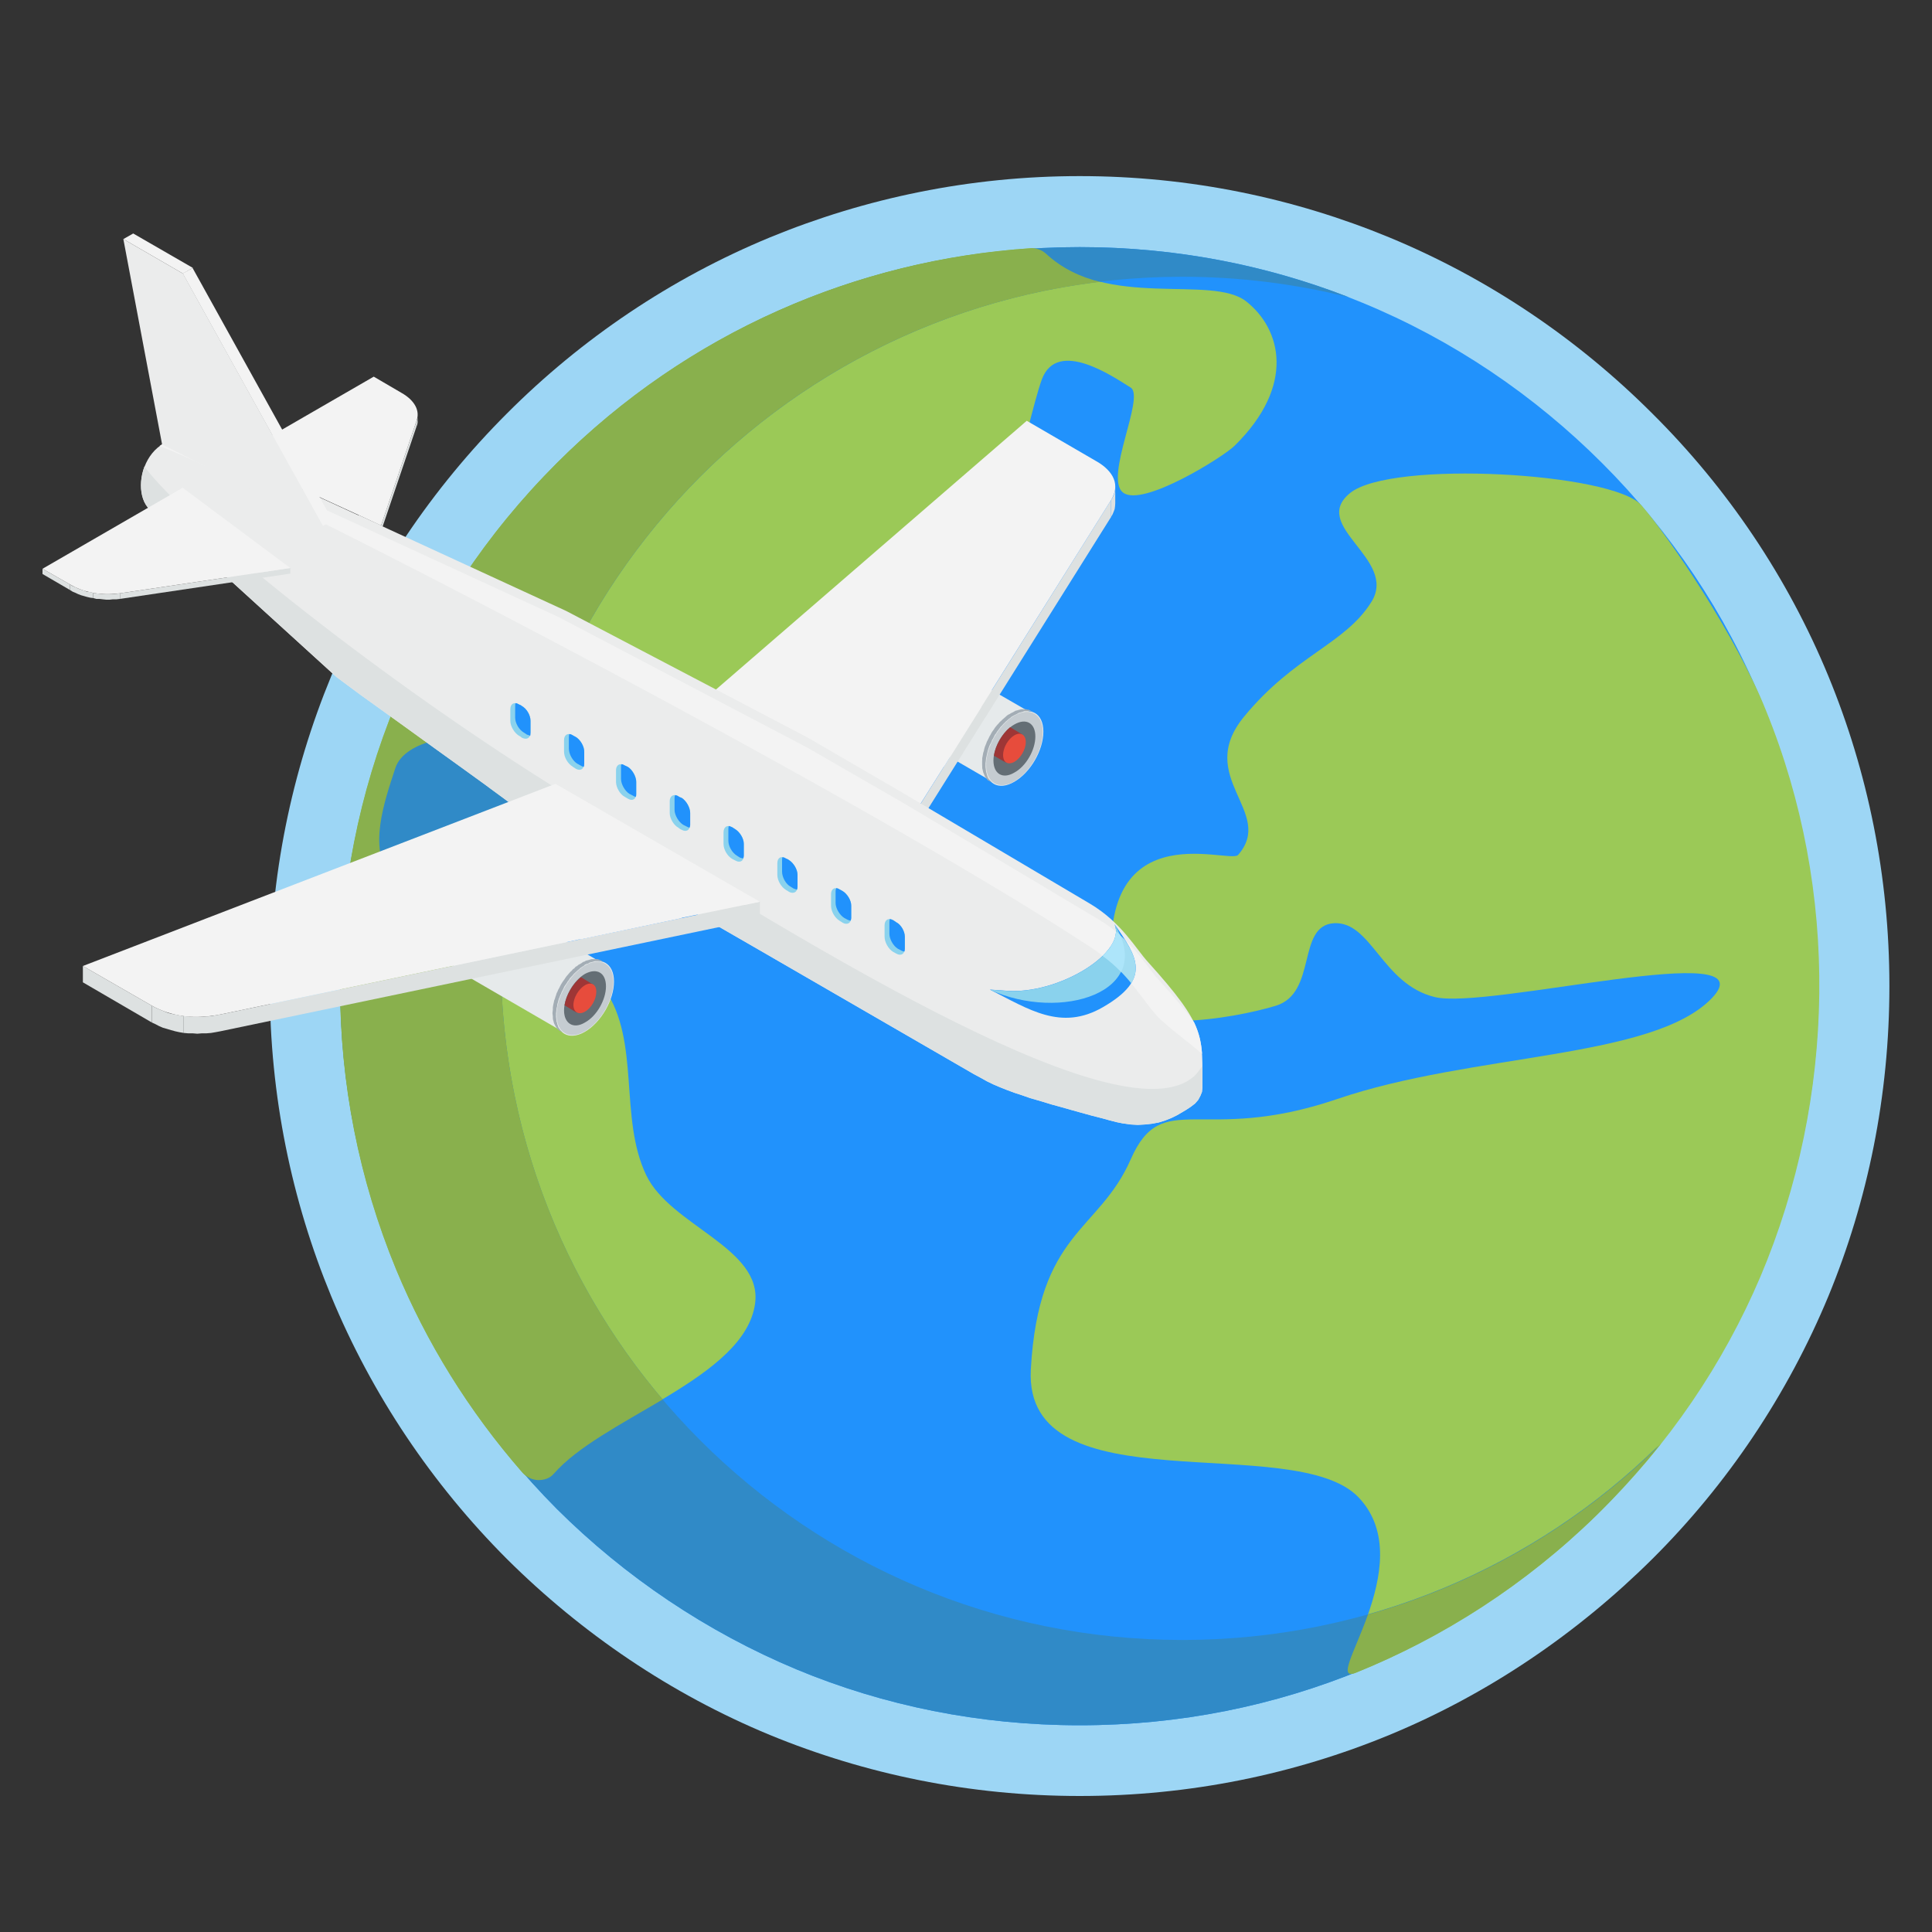 <?xml version="1.0" encoding="utf-8"?>
<!-- Generator: Adobe Illustrator 16.0.0, SVG Export Plug-In . SVG Version: 6.00 Build 0)  -->
<!DOCTYPE svg PUBLIC "-//W3C//DTD SVG 1.1//EN" "http://www.w3.org/Graphics/SVG/1.1/DTD/svg11.dtd">
<svg version="1.1" id="Layer_1" xmlns="http://www.w3.org/2000/svg" xmlns:xlink="http://www.w3.org/1999/xlink" x="0px" y="0px"
	 width="20px" height="20px" viewBox="0 0 20 20" enable-background="new 0 0 20 20" xml:space="preserve">
<rect x="0" y="0" width="20" height="20" fill="#333333" stroke="none"/>
<g>
	<g>
		<path fill-rule="evenodd" clip-rule="evenodd" fill="#9DD6F5" d="M17.105,4.281c-0.776-0.776-1.698-1.399-2.722-1.823
			c-0.986-0.407-2.068-0.635-3.206-0.635c-1.136,0-2.22,0.228-3.208,0.635C6.946,2.881,6.022,3.504,5.247,4.281
			C4.475,5.053,3.85,5.975,3.428,7.001C3.02,7.989,2.793,9.073,2.793,10.207c0,1.138,0.227,2.222,0.635,3.21
			c0.422,1.021,1.047,1.948,1.819,2.721c0.775,0.771,1.699,1.399,2.722,1.822c0.989,0.407,2.072,0.632,3.208,0.632
			c1.138,0,2.22-0.225,3.206-0.632c1.023-0.423,1.945-1.051,2.722-1.822c0.776-0.772,1.399-1.699,1.823-2.721
			c0.407-0.988,0.631-2.072,0.631-3.21c0-1.134-0.224-2.218-0.631-3.206C18.505,5.975,17.882,5.053,17.105,4.281z"/>
		<g>
			<path fill-rule="evenodd" clip-rule="evenodd" fill="#2192FC" d="M16.587,4.796c-0.706-0.706-1.545-1.275-2.481-1.661
				c-0.903-0.374-1.892-0.577-2.928-0.577c-1.039,0-2.027,0.204-2.928,0.577C7.315,3.521,6.472,4.09,5.767,4.796
				C5.061,5.502,4.492,6.349,4.105,7.284c-0.374,0.901-0.582,1.889-0.582,2.923c0,1.043,0.208,2.026,0.582,2.928
				c0.386,0.938,0.955,1.777,1.661,2.487c0.706,0.702,1.549,1.271,2.483,1.661c0.901,0.374,1.889,0.577,2.928,0.577
				c1.036,0,2.024-0.203,2.928-0.577c0.937-0.391,1.775-0.959,2.481-1.661c0.706-0.71,1.278-1.549,1.661-2.487
				c0.373-0.901,0.581-1.885,0.581-2.928c0-1.034-0.208-2.022-0.581-2.923C17.865,6.349,17.293,5.502,16.587,4.796z"/>
			<path fill-rule="evenodd" clip-rule="evenodd" fill="#9BC957" d="M16.993,5.232c0.283,0.324,0.988,1.366,1.288,2.122
				c0.382,0.938,0.564,1.935,0.552,2.936s-0.216,1.997-0.61,2.928c-0.382,0.897-0.946,1.736-1.69,2.463
				c-0.743,0.727-1.595,1.271-2.498,1.636c-0.378,0.149,0.691-1.117,0.031-1.814c-0.662-0.702-3.471,0.112-3.395-1.325
				c0.079-1.433,0.704-1.424,1.034-2.176c0.33-0.751,0.727-0.146,2.132-0.623c1.404-0.481,3.272-0.411,3.884-1.046
				c0.61-0.64-2.33,0.125-2.87-0.012c-0.544-0.133-0.654-0.785-1.042-0.764c-0.389,0.025-0.169,0.723-0.603,0.855
				s-1.599,0.336-1.669-0.158c-0.274-1.898,1.191-1.3,1.28-1.404c0.389-0.444-0.458-0.802,0.063-1.433
				c0.523-0.636,1.045-0.748,1.318-1.188c0.274-0.444-0.644-0.781-0.222-1.125C14.4,4.759,16.703,4.892,16.993,5.232z"/>
		</g>
		<path fill-rule="evenodd" clip-rule="evenodd" fill="#9BC957" d="M10.665,2.57C8.879,2.69,7.126,3.43,5.762,4.796
			C5.029,5.531,4.475,6.374,4.101,7.275c-0.774,1.873-0.774,3.994,0,5.867c0.312,0.752,0.748,1.462,1.31,2.105
			c0.042,0.046,0.096,0.071,0.158,0.075c0.064,0,0.122-0.017,0.164-0.066c0.508-0.586,1.983-0.992,2.084-1.765
			c0.075-0.573-0.876-0.802-1.127-1.325c-0.285-0.594-0.058-1.383-0.428-1.922C5.88,9.68,4.427,9.625,4.033,9.073
			C3.817,8.766,3.975,8.309,4.091,7.956c0.048-0.158,0.234-0.249,0.393-0.287c0.224-0.058,0.463,0.004,0.693,0.008
			c0.015,0,2.182-0.328,2.847-0.619C8.692,6.772,8.325,6.391,8.617,6.27C8.91,6.15,9.369,7.034,9.822,6.644
			c0.45-0.391,0.803-2.28,0.963-2.716c0.162-0.436,0.76-0.013,0.918,0.083c0.157,0.091-0.278,0.934-0.077,1.088
			c0.201,0.158,1.051-0.378,1.156-0.486c0.636-0.627,0.478-1.208,0.121-1.491c-0.357-0.287-1.447,0.091-2.075-0.495
			C10.783,2.586,10.727,2.566,10.665,2.57z"/>
		<path fill-rule="evenodd" clip-rule="evenodd" fill="#308AC7" d="M13.964,3.077c-0.863-0.336-1.802-0.519-2.786-0.519
			c-1.039,0-2.027,0.204-2.928,0.577C7.315,3.521,6.472,4.09,5.767,4.796C5.061,5.502,4.492,6.349,4.105,7.284
			c-0.374,0.901-0.582,1.889-0.582,2.923c0,1.043,0.208,2.026,0.582,2.928c0.386,0.938,0.955,1.777,1.661,2.487
			c0.706,0.702,1.549,1.271,2.483,1.661c0.901,0.374,1.889,0.577,2.928,0.577c1.036,0,2.024-0.203,2.928-0.577
			c0.937-0.391,1.775-0.959,2.481-1.661c0.207-0.207,0.402-0.428,0.581-0.656c-1.271,1.246-3.009,2.011-4.928,2.011
			c-3.897,0-7.055-3.156-7.055-7.056c0-3.895,3.158-7.056,7.055-7.056C12.834,2.865,13.412,2.939,13.964,3.077z"/>
		<path fill-rule="evenodd" clip-rule="evenodd" fill="#89B04D" d="M10.665,2.57C8.879,2.69,7.126,3.43,5.762,4.796
			C5.029,5.527,4.475,6.374,4.101,7.275c-0.774,1.873-0.774,3.994,0,5.867c0.312,0.752,0.748,1.462,1.31,2.105
			c0.042,0.046,0.096,0.071,0.158,0.075c0.064,0,0.122-0.017,0.164-0.066c0.243-0.278,0.7-0.515,1.127-0.769
			C5.814,13.255,5.185,11.66,5.185,9.92c0-0.083,0.002-0.17,0.004-0.253C4.716,9.509,4.234,9.355,4.033,9.069
			c-0.216-0.303-0.058-0.76,0.058-1.113c0.048-0.158,0.234-0.249,0.393-0.287c0.224-0.058,0.463,0.004,0.693,0.008
			c0.004,0,0.158-0.025,0.393-0.062c0.868-2.508,3.106-4.373,5.818-4.697c-0.204-0.05-0.397-0.141-0.559-0.291
			C10.783,2.586,10.727,2.566,10.665,2.57z"/>
		<path fill-rule="evenodd" clip-rule="evenodd" fill="#89B04D" d="M17.197,14.941c-0.204,0.257-0.428,0.502-0.665,0.739
			c-0.743,0.727-1.595,1.271-2.498,1.636c-0.19,0.075-0.012-0.212,0.127-0.602C15.324,16.387,16.362,15.768,17.197,14.941z"/>
	</g>
	<polygon fill-rule="evenodd" clip-rule="evenodd" fill="#DDE1E1" points="4.323,4.302 4.323,4.356 4.323,4.376 4.319,4.397 
		4.311,4.418 4.311,4.36 4.319,4.343 4.323,4.322 	"/>
	<polygon fill-rule="evenodd" clip-rule="evenodd" fill="#DDE1E1" points="4.311,4.36 4.311,4.418 3.945,5.498 3.945,5.439 	"/>
	<polygon fill-rule="evenodd" clip-rule="evenodd" fill="#DDE1E1" points="3.945,5.439 3.945,5.498 3.713,5.39 3.713,5.332 	"/>
	<path fill-rule="evenodd" clip-rule="evenodd" fill="#F3F3F3" d="M3.713,5.332L2.417,4.738l1.452-0.839l0.284,0.166
		C4.226,4.106,4.273,4.152,4.3,4.202c0.027,0.05,0.031,0.104,0.011,0.158l-0.366,1.08L3.713,5.332z"/>
	<polygon fill-rule="evenodd" clip-rule="evenodd" fill="#E6EAEB" points="10.71,7.4 9.587,6.752 9.577,6.748 9.564,6.744 
		9.552,6.744 9.542,6.739 9.529,6.739 9.514,6.739 9.502,6.744 9.489,6.748 9.475,6.752 9.46,6.752 9.446,6.76 9.431,6.764 
		9.419,6.772 9.402,6.781 9.388,6.789 9.373,6.797 9.358,6.81 9.344,6.822 9.33,6.831 9.317,6.848 9.303,6.86 9.29,6.873 
		9.278,6.885 9.263,6.901 9.25,6.918 9.24,6.931 9.228,6.947 9.217,6.964 9.207,6.98 9.197,6.997 9.188,7.014 9.178,7.034 
		9.169,7.051 9.161,7.067 9.153,7.088 9.147,7.105 9.141,7.122 9.134,7.142 9.13,7.159 9.124,7.175 9.122,7.196 9.118,7.213 
		9.116,7.233 9.114,7.25 9.111,7.267 9.111,7.284 9.111,7.3 9.114,7.317 9.116,7.333 9.118,7.35 9.122,7.362 9.124,7.375 
		9.13,7.392 9.134,7.404 9.141,7.412 9.147,7.425 9.153,7.433 9.161,7.445 9.169,7.454 9.178,7.458 10.303,8.11 10.293,8.102 
		10.287,8.093 10.276,8.085 10.272,8.072 10.264,8.064 10.258,8.052 10.253,8.039 10.25,8.027 10.245,8.01 10.241,7.998 
		10.239,7.985 10.237,7.969 10.237,7.952 10.235,7.936 10.237,7.919 10.237,7.898 10.239,7.881 10.241,7.861 10.245,7.844 
		10.25,7.828 10.253,7.807 10.258,7.79 10.264,7.773 10.272,7.753 10.276,7.736 10.287,7.715 10.293,7.699 10.303,7.682 
		10.312,7.661 10.32,7.645 10.331,7.628 10.341,7.611 10.353,7.599 10.364,7.583 10.376,7.566 10.389,7.549 10.401,7.537 
		10.414,7.52 10.426,7.508 10.44,7.495 10.455,7.483 10.467,7.47 10.482,7.458 10.497,7.45 10.511,7.437 10.528,7.429 10.542,7.42 
		10.557,7.412 10.571,7.408 10.586,7.404 10.598,7.4 10.613,7.396 10.627,7.392 10.64,7.392 10.652,7.392 10.665,7.392 
		10.677,7.392 10.689,7.396 10.7,7.396 	"/>
	<path fill-rule="evenodd" clip-rule="evenodd" fill="#E6EAEB" d="M10.5,8.093c0.168-0.096,0.301-0.328,0.301-0.519
		s-0.133-0.266-0.301-0.17c-0.164,0.096-0.299,0.328-0.299,0.519C10.202,8.114,10.336,8.189,10.5,8.093z"/>
	<polygon fill-rule="evenodd" clip-rule="evenodd" fill="#A3ADB5" points="10.694,7.371 10.656,7.35 10.646,7.346 10.633,7.346 
		10.623,7.342 10.608,7.342 10.596,7.342 10.582,7.342 10.569,7.342 10.557,7.346 10.542,7.35 10.528,7.354 10.511,7.358 
		10.497,7.367 10.482,7.375 10.465,7.383 10.451,7.392 10.434,7.4 10.419,7.412 10.405,7.425 10.391,7.437 10.376,7.45 
		10.364,7.462 10.349,7.475 10.336,7.491 10.324,7.503 10.31,7.52 10.297,7.537 10.287,7.553 10.274,7.57 10.264,7.586 
		10.253,7.607 10.243,7.624 10.235,7.641 10.225,7.661 10.216,7.678 10.21,7.695 10.202,7.715 10.195,7.732 10.189,7.753 
		10.185,7.773 10.179,7.79 10.175,7.811 10.172,7.828 10.168,7.848 10.168,7.865 10.167,7.881 10.167,7.902 10.167,7.919 
		10.168,7.936 10.168,7.952 10.172,7.969 10.175,7.981 10.179,7.998 10.185,8.01 10.189,8.022 10.195,8.035 10.202,8.047 
		10.21,8.056 10.216,8.064 10.225,8.077 10.235,8.081 10.27,8.102 10.262,8.093 10.253,8.085 10.245,8.077 10.237,8.064 
		10.23,8.056 10.225,8.043 10.22,8.031 10.216,8.019 10.212,8.002 10.208,7.989 10.206,7.973 10.204,7.956 10.202,7.939 
		10.202,7.923 10.202,7.902 10.204,7.886 10.206,7.869 10.208,7.848 10.212,7.832 10.216,7.811 10.22,7.794 10.225,7.773 
		10.23,7.757 10.237,7.736 10.245,7.715 10.253,7.699 10.262,7.682 10.27,7.661 10.28,7.645 10.289,7.628 10.299,7.607 
		10.312,7.591 10.322,7.574 10.334,7.558 10.347,7.541 10.359,7.524 10.372,7.512 10.386,7.495 10.399,7.483 10.411,7.47 
		10.426,7.458 10.44,7.445 10.457,7.433 10.472,7.42 10.486,7.412 10.5,7.404 10.517,7.396 10.534,7.387 10.548,7.379 10.563,7.375 
		10.578,7.371 10.59,7.367 10.604,7.362 10.619,7.362 10.631,7.362 10.646,7.362 10.656,7.362 10.671,7.362 10.681,7.367 	"/>
	<path fill-rule="evenodd" clip-rule="evenodd" fill="#C5CCD1" d="M10.5,8.089c0.164-0.095,0.295-0.324,0.295-0.511
		c0-0.187-0.131-0.261-0.295-0.17c-0.16,0.095-0.292,0.324-0.292,0.511C10.208,8.105,10.341,8.181,10.5,8.089z"/>
	<path fill-rule="evenodd" clip-rule="evenodd" fill="#646E75" d="M10.5,7.998c0.123-0.066,0.218-0.236,0.218-0.374
		S10.623,7.429,10.5,7.5c-0.118,0.066-0.216,0.237-0.216,0.374C10.285,8.014,10.382,8.068,10.5,7.998z"/>
	<path fill-rule="evenodd" clip-rule="evenodd" fill="#9E3636" d="M10.457,7.528c-0.085,0.071-0.152,0.187-0.168,0.295l0.131,0.075
		l-0.004-0.004L10.411,7.89l-0.002-0.004l-0.002-0.004l-0.004-0.004l-0.002-0.004l-0.002-0.004l-0.002-0.004l-0.002-0.008V7.853
		l-0.002-0.008V7.84V7.832V7.823V7.819V7.811V7.803l0.002-0.008V7.786l0.002-0.004l0.002-0.008l0.002-0.008l0.002-0.008l0.004-0.008
		l0.002-0.004l0.002-0.008l0.004-0.008l0.004-0.008l0.004-0.004l0.002-0.008l0.006-0.008l0.002-0.004l0.006-0.008l0.004-0.009
		l0.004-0.004l0.006-0.008l0.006-0.004l0.004-0.004l0.006-0.008l0.004-0.004l0.006-0.008l0.006-0.004l0.006-0.004L10.5,7.624
		l0.006-0.004l0.006-0.004h0.006l0.004-0.004l0.006-0.004h0.006l0.006-0.004h0.006l0.004-0.004h0.006h0.006h0.004h0.006l0.004,0.004
		h0.006h0.002L10.457,7.528z"/>
	<path fill-rule="evenodd" clip-rule="evenodd" fill="#E74C3C" d="M10.502,7.886c0.064-0.038,0.117-0.129,0.117-0.204
		s-0.052-0.108-0.117-0.071c-0.066,0.038-0.118,0.129-0.118,0.204C10.384,7.894,10.436,7.923,10.502,7.886z"/>
	<polygon fill-rule="evenodd" clip-rule="evenodd" fill="#DDE1E1" points="9.514,8.347 9.514,8.521 11.501,5.353 11.501,5.178 	"/>
	<polygon fill-rule="evenodd" clip-rule="evenodd" fill="#BFC7C9" points="7.234,7.217 7.234,7.516 9.469,8.808 9.469,8.504 	"/>
	<path fill-rule="evenodd" clip-rule="evenodd" fill="#F3F3F3" d="M9.479,8.4l0.293-0.465h0.002l0.38-0.606
		c0.002-0.004,0.004-0.008,0.008-0.017l1.339-2.134c0.046-0.075,0.057-0.15,0.029-0.22c-0.026-0.066-0.089-0.133-0.187-0.187
		l-0.714-0.415L7.363,7.18L9.479,8.4z"/>
	<polygon fill-rule="evenodd" clip-rule="evenodd" fill="#DDE1E1" points="11.501,5.178 11.501,5.353 11.518,5.323 11.53,5.294 
		11.539,5.27 11.543,5.24 11.545,5.211 11.545,5.041 11.543,5.066 11.539,5.095 11.53,5.124 11.518,5.149 	"/>
	<g>
		<path fill-rule="evenodd" clip-rule="evenodd" fill="#EBECEC" d="M11.412,11.577l-0.11-0.028l-0.105-0.029l-0.104-0.029
			l-0.102-0.029l-0.106-0.029l-0.108-0.033l-0.114-0.033l-0.083-0.029L10.5,11.312l-0.075-0.028l-0.073-0.029l-0.068-0.029
			l-0.068-0.033l-0.066-0.037l-0.069-0.037l-2.22-1.284L5.509,8.479L5.258,8.297L5.004,8.11L4.751,7.927L4.498,7.745L4.245,7.562
			L3.991,7.379L3.736,7.196L3.484,7.009L1.632,5.323C1.29,5.215,1.468,4.368,2.064,4.576l3.798,1.749l2.502,1.312l0.951,0.553
			l0.61,0.361l1.36,0.805c0.328,0.195,0.479,0.474,0.599,0.603c0.608,0.673,0.563,0.768,0.563,1.304l-0.004,0.041l-0.017,0.042
			l-0.023,0.042l-0.033,0.037l-0.043,0.033l-0.05,0.033l-0.092,0.054l-0.059,0.029l-0.063,0.025l-0.067,0.021l-0.07,0.013
			l-0.072,0.008l-0.075,0.004l-0.074-0.004C11.585,11.627,11.53,11.61,11.412,11.577z"/>
		<path fill-rule="evenodd" clip-rule="evenodd" fill="#DDE1E1" d="M11.412,11.577l-0.11-0.028l-0.105-0.029l-0.104-0.029
			l-0.102-0.029l-0.106-0.029l-0.108-0.033l-0.114-0.033l-0.083-0.029L10.5,11.312l-0.075-0.028l-0.073-0.029l-0.068-0.029
			l-0.068-0.033l-0.066-0.037l-0.069-0.037l-2.22-1.284L5.509,8.479L5.258,8.297L5.004,8.11L4.751,7.927L4.498,7.745L4.245,7.562
			L3.991,7.379L3.736,7.196L3.484,7.009L1.632,5.323C1.46,5.265,1.42,5.028,1.495,4.829C1.89,5.373,3.779,6.914,5.677,8.11
			c2.724,1.715,5.751,3.567,6.609,3.085c0.092-0.059,0.096-0.07,0.162-0.162c0,0.066-0.002,0.142-0.002,0.229l-0.004,0.041
			l-0.017,0.042l-0.023,0.042l-0.033,0.037l-0.043,0.033l-0.05,0.033l-0.092,0.054l-0.059,0.029l-0.063,0.025l-0.067,0.021
			l-0.07,0.013l-0.072,0.008l-0.075,0.004l-0.074-0.004C11.585,11.627,11.53,11.61,11.412,11.577z"/>
		<path fill-rule="evenodd" clip-rule="evenodd" fill="#F3F3F3" d="M1.651,4.617C1.686,4.592,1.724,4.572,1.77,4.559
			C1.8,4.563,1.833,4.572,1.867,4.584l3.912,1.802L8.358,7.74l0.98,0.565l0.629,0.374l1.399,0.835
			c0.341,0.199,0.496,0.481,0.619,0.619c0.17,0.187,0.293,0.332,0.378,0.453c0.052,0.112,0.072,0.212,0.081,0.324
			c-0.121-0.108-0.269-0.211-0.418-0.345c-0.188-0.17-0.305-0.478-0.736-0.76C8.765,8.151,2.642,4.987,1.651,4.617z"/>
	</g>
	<g>
		<path fill-rule="evenodd" clip-rule="evenodd" fill="#8AD2ED" d="M9.278,9.547L9.247,9.526C9.197,9.497,9.157,9.522,9.157,9.58
			v0.116c0,0.058,0.04,0.129,0.089,0.158l0.031,0.017c0.05,0.029,0.089,0.004,0.089-0.05V9.696C9.367,9.642,9.328,9.572,9.278,9.547
			z"/>
		<g>
			<path fill-rule="evenodd" clip-rule="evenodd" fill="#8AD2ED" d="M8.721,9.223C8.711,9.219,8.7,9.21,8.69,9.206
				c-0.048-0.029-0.087-0.004-0.087,0.05c0,0.042,0,0.083,0,0.121c0,0.058,0.04,0.125,0.087,0.154
				C8.7,9.539,8.711,9.542,8.721,9.551c0.05,0.029,0.091,0.004,0.091-0.05c0-0.042,0-0.083,0-0.125
				C8.813,9.322,8.771,9.252,8.721,9.223z"/>
			<path fill-rule="evenodd" clip-rule="evenodd" fill="#8AD2ED" d="M8.167,8.903c-0.01-0.008-0.022-0.012-0.033-0.017
				c-0.047-0.029-0.087-0.008-0.087,0.05c0,0.042,0,0.083,0,0.121c0,0.058,0.04,0.125,0.087,0.154
				c0.011,0.008,0.023,0.012,0.033,0.021c0.048,0.025,0.089,0.004,0.089-0.054c0-0.038,0-0.079,0-0.121
				C8.256,8.999,8.214,8.932,8.167,8.903z"/>
			<path fill-rule="evenodd" clip-rule="evenodd" fill="#8AD2ED" d="M7.61,8.583C7.6,8.575,7.589,8.571,7.579,8.563
				C7.529,8.534,7.49,8.559,7.49,8.617c0,0.037,0,0.079,0,0.12c0,0.058,0.04,0.125,0.089,0.154C7.589,8.895,7.6,8.903,7.61,8.907
				C7.658,8.936,7.7,8.916,7.7,8.857c0-0.042,0-0.083,0-0.121C7.7,8.679,7.658,8.612,7.61,8.583z"/>
			<path fill-rule="evenodd" clip-rule="evenodd" fill="#8AD2ED" d="M7.056,8.259C7.043,8.255,7.033,8.251,7.022,8.243
				c-0.047-0.029-0.089-0.004-0.089,0.05c0,0.042,0,0.083,0,0.125c0,0.054,0.042,0.125,0.089,0.15
				c0.011,0.008,0.021,0.017,0.033,0.021c0.048,0.029,0.089,0.004,0.089-0.05c0-0.042,0-0.083,0-0.121
				C7.145,8.359,7.104,8.289,7.056,8.259z"/>
		</g>
		<path fill-rule="evenodd" clip-rule="evenodd" fill="#8AD2ED" d="M6.5,7.939L6.466,7.923c-0.048-0.029-0.089-0.004-0.089,0.05
			v0.121c0,0.058,0.042,0.129,0.089,0.154L6.5,8.268c0.048,0.029,0.087,0.004,0.087-0.05V8.093C6.586,8.039,6.547,7.969,6.5,7.939z"
			/>
		<path fill-rule="evenodd" clip-rule="evenodd" fill="#8AD2ED" d="M5.959,7.628c-0.01-0.004-0.023-0.012-0.031-0.017
			c-0.05-0.029-0.089-0.004-0.089,0.05c0,0.042,0,0.079,0,0.121c0,0.058,0.04,0.125,0.089,0.154
			c0.008,0.008,0.021,0.012,0.031,0.021c0.05,0.029,0.089,0.004,0.089-0.054c0-0.038,0-0.079,0-0.121
			C6.049,7.728,6.009,7.657,5.959,7.628z"/>
		<path fill-rule="evenodd" clip-rule="evenodd" fill="#8AD2ED" d="M5.403,7.309C5.393,7.3,5.382,7.296,5.372,7.292
			c-0.048-0.029-0.089-0.008-0.089,0.05c0,0.042,0,0.079,0,0.12c0,0.058,0.042,0.125,0.089,0.154
			c0.01,0.004,0.021,0.012,0.031,0.021c0.05,0.025,0.089,0.004,0.089-0.054c0-0.038,0-0.079,0-0.121
			C5.492,7.404,5.453,7.337,5.403,7.309z"/>
	</g>
	<path fill-rule="evenodd" clip-rule="evenodd" fill="#2192FC" d="M11.416,10.427c-0.432,0.249-0.766,0.021-1.169-0.183l0.172,0.012
		c0.54,0.042,1.249-0.398,1.118-0.689C11.773,9.904,11.927,10.132,11.416,10.427z"/>
	<path fill-rule="evenodd" clip-rule="evenodd" fill="#8AD2ED" d="M10.247,10.245l0.172,0.012c0.54,0.042,1.249-0.398,1.118-0.689
		C11.975,10.273,10.974,10.581,10.247,10.245z"/>
	<path fill-rule="evenodd" clip-rule="evenodd" fill="#A2DDF2" d="M11.416,9.896c0.085-0.083,0.138-0.17,0.138-0.253
		c0.031,0.029,0.06,0.054,0.089,0.083c0.105,0.162,0.158,0.308,0.068,0.453C11.635,10.086,11.541,9.987,11.416,9.896z"/>
	<g>
		<path fill-rule="evenodd" clip-rule="evenodd" fill="#2192FC" d="M9.278,9.547L9.247,9.526C9.234,9.522,9.224,9.514,9.211,9.514
			C9.209,9.522,9.207,9.534,9.207,9.547v0.12c0,0.054,0.04,0.125,0.087,0.154l0.033,0.017C9.34,9.846,9.353,9.85,9.363,9.85
			c0.002-0.008,0.004-0.017,0.004-0.029V9.696C9.367,9.642,9.328,9.572,9.278,9.547z"/>
		<path fill-rule="evenodd" clip-rule="evenodd" fill="#2192FC" d="M8.721,9.223C8.711,9.219,8.7,9.21,8.69,9.206
			C8.678,9.198,8.665,9.194,8.657,9.194C8.653,9.202,8.65,9.214,8.65,9.223c0,0.042,0,0.083,0,0.125
			c0,0.054,0.042,0.125,0.089,0.154c0.01,0.004,0.021,0.013,0.031,0.017C8.783,9.526,8.796,9.53,8.806,9.53
			c0.002-0.008,0.006-0.017,0.006-0.029c0-0.042,0-0.083,0-0.125C8.813,9.322,8.771,9.252,8.721,9.223z"/>
		<path fill-rule="evenodd" clip-rule="evenodd" fill="#2192FC" d="M8.167,8.903c-0.01-0.008-0.022-0.012-0.033-0.017
			C8.123,8.878,8.111,8.874,8.1,8.874C8.096,8.882,8.096,8.891,8.096,8.903c0,0.042,0,0.083,0,0.121c0,0.058,0.04,0.129,0.087,0.154
			c0.011,0.008,0.021,0.012,0.034,0.021C8.227,9.202,8.239,9.206,8.25,9.21c0.004-0.008,0.006-0.021,0.006-0.033
			c0-0.038,0-0.079,0-0.121C8.256,8.999,8.214,8.932,8.167,8.903z"/>
		<path fill-rule="evenodd" clip-rule="evenodd" fill="#2192FC" d="M7.61,8.583C7.6,8.575,7.589,8.571,7.579,8.563
			C7.566,8.559,7.554,8.554,7.544,8.55C7.542,8.559,7.54,8.571,7.54,8.583c0,0.042,0,0.079,0,0.12c0,0.058,0.04,0.125,0.087,0.154
			C7.639,8.866,7.65,8.87,7.66,8.878c0.012,0.004,0.025,0.008,0.033,0.008C7.697,8.878,7.7,8.87,7.7,8.857c0-0.042,0-0.083,0-0.121
			C7.7,8.679,7.658,8.612,7.61,8.583z"/>
		<path fill-rule="evenodd" clip-rule="evenodd" fill="#2192FC" d="M7.056,8.259C7.043,8.255,7.033,8.251,7.022,8.243
			C7.01,8.234,7,8.234,6.989,8.23C6.985,8.239,6.983,8.251,6.983,8.259c0,0.042,0,0.083,0,0.125c0,0.054,0.042,0.125,0.089,0.154
			C7.083,8.542,7.093,8.55,7.104,8.554c0.013,0.008,0.025,0.013,0.035,0.013C7.141,8.559,7.145,8.55,7.145,8.538
			c0-0.042,0-0.083,0-0.121C7.145,8.359,7.104,8.289,7.056,8.259z"/>
		<path fill-rule="evenodd" clip-rule="evenodd" fill="#2192FC" d="M6.5,7.939L6.466,7.923C6.454,7.915,6.443,7.911,6.433,7.911
			C6.429,7.919,6.429,7.931,6.429,7.939v0.125c0,0.054,0.04,0.125,0.087,0.154l0.033,0.017c0.012,0.008,0.023,0.013,0.033,0.013
			c0.004-0.008,0.004-0.021,0.004-0.029V8.093C6.586,8.039,6.547,7.969,6.5,7.939z"/>
		<path fill-rule="evenodd" clip-rule="evenodd" fill="#2192FC" d="M5.959,7.628c-0.01-0.004-0.021-0.012-0.031-0.017
			C5.916,7.603,5.903,7.599,5.893,7.599C5.891,7.607,5.889,7.62,5.889,7.628c0,0.042,0,0.083,0,0.121
			c0,0.058,0.04,0.129,0.089,0.158c0.011,0.004,0.021,0.013,0.031,0.017c0.013,0.008,0.023,0.013,0.035,0.013
			c0.002-0.008,0.004-0.021,0.004-0.033c0-0.038,0-0.079,0-0.121C6.049,7.728,6.009,7.657,5.959,7.628z"/>
		<path fill-rule="evenodd" clip-rule="evenodd" fill="#2192FC" d="M5.403,7.309C5.393,7.3,5.382,7.296,5.372,7.292
			C5.359,7.284,5.349,7.279,5.336,7.279C5.334,7.288,5.333,7.296,5.333,7.309c0,0.042,0,0.083,0,0.12
			c0,0.058,0.04,0.125,0.089,0.154c0.01,0.008,0.022,0.012,0.031,0.021c0.013,0.004,0.025,0.008,0.036,0.013
			C5.49,7.607,5.492,7.595,5.492,7.583c0-0.038,0-0.079,0-0.121C5.492,7.404,5.453,7.337,5.403,7.309z"/>
	</g>
	<polygon fill-rule="evenodd" clip-rule="evenodd" fill="#E6EAEB" points="6.265,9.987 5.142,9.335 5.131,9.331 5.119,9.331 
		5.108,9.327 5.096,9.327 5.083,9.327 5.069,9.327 5.056,9.331 5.044,9.331 5.029,9.335 5.015,9.339 5,9.343 4.988,9.352 
		4.973,9.36 4.957,9.368 4.942,9.376 4.928,9.385 4.913,9.397 4.898,9.41 4.884,9.422 4.87,9.431 4.857,9.447 4.842,9.459 
		4.832,9.472 4.817,9.489 4.805,9.501 4.794,9.518 4.782,9.534 4.772,9.551 4.761,9.567 4.751,9.584 4.743,9.601 4.732,9.617 
		4.724,9.638 4.716,9.655 4.708,9.671 4.701,9.692 4.695,9.708 4.689,9.725 4.683,9.746 4.678,9.763 4.674,9.783 4.672,9.8 
		4.67,9.817 4.668,9.837 4.666,9.854 4.666,9.871 4.666,9.887 4.668,9.904 4.67,9.92 4.672,9.937 4.674,9.95 4.678,9.962 
		4.683,9.979 4.689,9.987 4.695,10 4.701,10.012 4.708,10.02 4.716,10.028 4.724,10.041 4.732,10.045 5.855,10.697 5.847,10.689 
		5.841,10.681 5.831,10.668 5.825,10.66 5.818,10.651 5.812,10.639 5.808,10.626 5.804,10.614 5.8,10.597 5.795,10.585 
		5.793,10.568 5.792,10.556 5.792,10.535 5.789,10.519 5.792,10.502 5.792,10.485 5.793,10.469 5.795,10.448 5.8,10.431 
		5.804,10.415 5.808,10.394 5.812,10.377 5.818,10.356 5.825,10.34 5.831,10.323 5.841,10.303 5.847,10.286 5.855,10.27 
		5.866,10.253 5.875,10.232 5.885,10.215 5.895,10.199 5.906,10.186 5.918,10.166 5.931,10.153 5.943,10.136 5.956,10.124 
		5.968,10.107 5.98,10.095 5.995,10.083 6.007,10.07 6.022,10.058 6.036,10.045 6.051,10.033 6.065,10.024 6.082,10.016 
		6.097,10.008 6.111,10 6.125,9.995 6.14,9.987 6.155,9.987 6.167,9.983 6.182,9.979 6.194,9.979 6.207,9.979 6.219,9.979 
		6.231,9.979 6.244,9.979 6.254,9.983 	"/>
	<path fill-rule="evenodd" clip-rule="evenodd" fill="#E6EAEB" d="M6.055,10.681c0.166-0.096,0.301-0.328,0.301-0.52
		c0-0.191-0.135-0.266-0.301-0.174c-0.164,0.096-0.299,0.328-0.299,0.523C5.756,10.701,5.891,10.776,6.055,10.681z"/>
	<polygon fill-rule="evenodd" clip-rule="evenodd" fill="#A3ADB5" points="6.248,9.958 6.211,9.937 6.198,9.933 6.188,9.929 
		6.175,9.929 6.163,9.929 6.15,9.929 6.136,9.929 6.124,9.929 6.109,9.933 6.097,9.937 6.082,9.941 6.065,9.945 6.051,9.954 
		6.036,9.958 6.02,9.97 6.005,9.979 5.989,9.987 5.974,10 5.959,10.008 5.945,10.024 5.931,10.033 5.918,10.049 5.903,10.062 
		5.889,10.078 5.878,10.091 5.864,10.107 5.852,10.124 5.841,10.141 5.829,10.157 5.818,10.174 5.808,10.19 5.797,10.211 
		5.789,10.228 5.779,10.245 5.771,10.265 5.762,10.282 5.756,10.303 5.75,10.319 5.744,10.34 5.737,10.356 5.733,10.377 
		5.729,10.394 5.725,10.415 5.723,10.431 5.723,10.452 5.721,10.469 5.719,10.489 5.721,10.506 5.723,10.522 5.723,10.539 
		5.725,10.556 5.729,10.568 5.733,10.585 5.737,10.597 5.744,10.61 5.75,10.622 5.756,10.631 5.762,10.643 5.771,10.651 
		5.779,10.66 5.789,10.668 5.825,10.689 5.816,10.681 5.808,10.672 5.8,10.664 5.792,10.651 5.785,10.643 5.779,10.631 
		5.775,10.618 5.769,10.602 5.767,10.589 5.762,10.577 5.76,10.56 5.758,10.543 5.756,10.527 5.756,10.51 5.756,10.489 
		5.758,10.473 5.76,10.456 5.762,10.436 5.767,10.419 5.769,10.398 5.775,10.377 5.779,10.361 5.785,10.34 5.792,10.323 5.8,10.303 
		5.808,10.286 5.816,10.265 5.825,10.249 5.835,10.228 5.843,10.211 5.855,10.194 5.866,10.178 5.876,10.161 5.889,10.145 
		5.899,10.128 5.914,10.111 5.926,10.099 5.939,10.083 5.953,10.07 5.966,10.058 5.98,10.045 5.995,10.033 6.009,10.02 
		6.026,10.008 6.041,10 6.055,9.987 6.072,9.979 6.088,9.975 6.101,9.966 6.115,9.962 6.132,9.958 6.145,9.954 6.159,9.95 
		6.173,9.95 6.186,9.95 6.198,9.95 6.211,9.95 6.223,9.954 6.236,9.954 	"/>
	<path fill-rule="evenodd" clip-rule="evenodd" fill="#C5CCD1" d="M6.055,10.676c0.164-0.096,0.295-0.324,0.295-0.511
		s-0.131-0.262-0.295-0.17c-0.16,0.096-0.293,0.324-0.293,0.511C5.762,10.693,5.895,10.768,6.055,10.676z"/>
	<path fill-rule="evenodd" clip-rule="evenodd" fill="#646E75" d="M6.055,10.585c0.123-0.066,0.218-0.237,0.218-0.374
		c0-0.142-0.095-0.195-0.218-0.129c-0.119,0.07-0.216,0.241-0.216,0.378C5.839,10.597,5.937,10.656,6.055,10.585z"/>
	<path fill-rule="evenodd" clip-rule="evenodd" fill="#9E3636" d="M6.014,10.116c-0.087,0.07-0.154,0.187-0.17,0.291l0.131,0.079
		L5.97,10.481l-0.004-0.004l-0.002-0.004l-0.002-0.004l-0.004-0.004L5.956,10.46l-0.002-0.004l-0.002-0.008l-0.002-0.004v-0.004
		l-0.002-0.008v-0.004v-0.008v-0.008v-0.004v-0.008V10.39l0.002-0.008v-0.008l0.002-0.004l0.002-0.008l0.002-0.008l0.002-0.008
		l0.004-0.008l0.002-0.004l0.002-0.008l0.004-0.008l0.004-0.008l0.004-0.008l0.002-0.004l0.006-0.008l0.002-0.008l0.006-0.004
		l0.004-0.008l0.004-0.004l0.006-0.008l0.006-0.004L6.02,10.24l0.006-0.004l0.004-0.008l0.006-0.004l0.006-0.004l0.004-0.004
		l0.008-0.004l0.006-0.004l0.006-0.004l0.006-0.004h0.004l0.006-0.004H6.09l0.006-0.004h0.004l0.006-0.004h0.006h0.004h0.006h0.004
		l0.006,0.004h0.004h0.004L6.014,10.116z"/>
	<path fill-rule="evenodd" clip-rule="evenodd" fill="#E74C3C" d="M6.055,10.473c0.066-0.037,0.118-0.128,0.118-0.208
		c0-0.075-0.052-0.104-0.118-0.066c-0.064,0.038-0.119,0.129-0.119,0.204S5.991,10.51,6.055,10.473z"/>
	<polygon fill-rule="evenodd" clip-rule="evenodd" fill="#DDE1E1" points="7.866,9.335 7.866,9.509 2.28,10.676 2.28,10.502 	"/>
	<polygon fill-rule="evenodd" clip-rule="evenodd" fill="#DDE1E1" points="2.28,10.502 2.28,10.676 2.232,10.685 2.185,10.693 
		2.137,10.697 2.089,10.697 2.042,10.701 1.996,10.697 1.948,10.697 1.902,10.693 1.902,10.519 1.948,10.522 1.996,10.527 
		2.042,10.527 2.089,10.527 2.137,10.522 2.185,10.519 2.232,10.51 	"/>
	<polygon fill-rule="evenodd" clip-rule="evenodd" fill="#DDE1E1" points="1.902,10.519 1.902,10.693 1.856,10.685 1.815,10.676 
		1.771,10.664 1.728,10.651 1.686,10.639 1.647,10.622 1.609,10.602 1.572,10.585 1.572,10.411 1.609,10.431 1.647,10.448 
		1.686,10.464 1.728,10.481 1.771,10.494 1.815,10.502 1.856,10.51 	"/>
	<polygon fill-rule="evenodd" clip-rule="evenodd" fill="#DDE1E1" points="1.572,10.411 1.572,10.585 0.858,10.169 0.858,10 	"/>
	<path fill-rule="evenodd" clip-rule="evenodd" fill="#F3F3F3" d="M7.866,9.335L7.058,9.501L7.054,9.505l-1.046,0.22
		c-0.01,0-0.021,0-0.029,0.004L2.28,10.502c-0.127,0.025-0.258,0.033-0.378,0.017c-0.121-0.017-0.235-0.054-0.33-0.108L0.858,10
		L5.75,8.114L7.866,9.335z"/>
	<polygon fill-rule="evenodd" clip-rule="evenodd" fill="#DDE1E1" points="3.005,5.88 3.005,5.938 1.242,6.2 1.242,6.142 	"/>
	<polygon fill-rule="evenodd" clip-rule="evenodd" fill="#DDE1E1" points="1.242,6.142 1.242,6.2 1.207,6.204 1.169,6.204 
		1.134,6.208 1.099,6.208 1.063,6.204 1.03,6.2 0.997,6.2 0.964,6.191 0.964,6.137 0.997,6.142 1.03,6.146 1.063,6.15 1.099,6.15 
		1.134,6.15 1.169,6.15 1.207,6.146 	"/>
	<polygon fill-rule="evenodd" clip-rule="evenodd" fill="#DDE1E1" points="0.964,6.137 0.964,6.191 0.933,6.187 0.899,6.179 
		0.868,6.17 0.839,6.162 0.808,6.15 0.781,6.137 0.752,6.125 0.725,6.108 0.725,6.05 0.752,6.067 0.781,6.079 0.808,6.092 
		0.839,6.104 0.868,6.112 0.899,6.125 0.933,6.129 	"/>
	<polygon fill-rule="evenodd" clip-rule="evenodd" fill="#DDE1E1" points="0.725,6.05 0.725,6.108 0.44,5.942 0.44,5.888 	"/>
	<path fill-rule="evenodd" clip-rule="evenodd" fill="#F3F3F3" d="M3.005,5.88L1.242,6.142C1.145,6.154,1.051,6.154,0.964,6.137
		C0.876,6.121,0.795,6.092,0.725,6.05L0.44,5.888l1.451-0.839L3.005,5.88z"/>
	
		<rect x="1.176" y="4.05" transform="matrix(0.485 0.875 -0.875 0.485 4.967 -0.219)" fill-rule="evenodd" clip-rule="evenodd" fill="#F3F3F3" width="2.987" height="0.117"/>
	<polygon fill-rule="evenodd" clip-rule="evenodd" fill="#EBECEC" points="1.678,4.601 1.277,2.475 1.894,2.832 3.343,5.444 	"/>
	<polygon fill-rule="evenodd" clip-rule="evenodd" fill="#F3F3F3" points="1.277,2.475 1.379,2.417 1.996,2.773 1.894,2.832 	"/>
	<path fill-rule="evenodd" clip-rule="evenodd" fill="#ADE5FA" d="M11.416,9.896l0.005-0.008l0.008-0.004V9.879h0.004l0.007-0.008
		l0.004-0.004l0,0l0.004-0.004l0.002-0.004l0.005-0.004l0.01-0.012l0.002-0.004l0.005-0.004l0,0l0.004-0.004l0.002-0.004
		l0.004-0.004h0.002l0,0l0.005-0.004l0.006-0.013h0.002L11.497,9.8l0.002-0.004l0.002-0.004l0.003-0.004l0,0l0.004-0.004
		l0.002-0.004l0.002-0.004V9.771h0.002l0.002-0.004l0.002-0.004l0.003-0.004l0,0l0.002-0.004l0.004-0.008l0,0l0.002-0.004l0,0
		l0.002-0.004l0.002-0.004l0,0l0.002-0.004V9.725h0.003l0.002-0.004V9.717l0.002-0.004l0,0l0.002-0.004V9.705L11.545,9.7V9.696l0,0
		l0.002-0.004V9.688V9.684h0.002V9.68V9.675V9.671h0.002V9.667l0,0V9.659h0.003V9.655l0,0V9.65V9.646V9.642
		c0.014,0.013,0.028,0.025,0.043,0.038c0.063,0.149,0.061,0.278,0.009,0.382C11.549,10.003,11.489,9.95,11.416,9.896z"/>
</g>
</svg>
